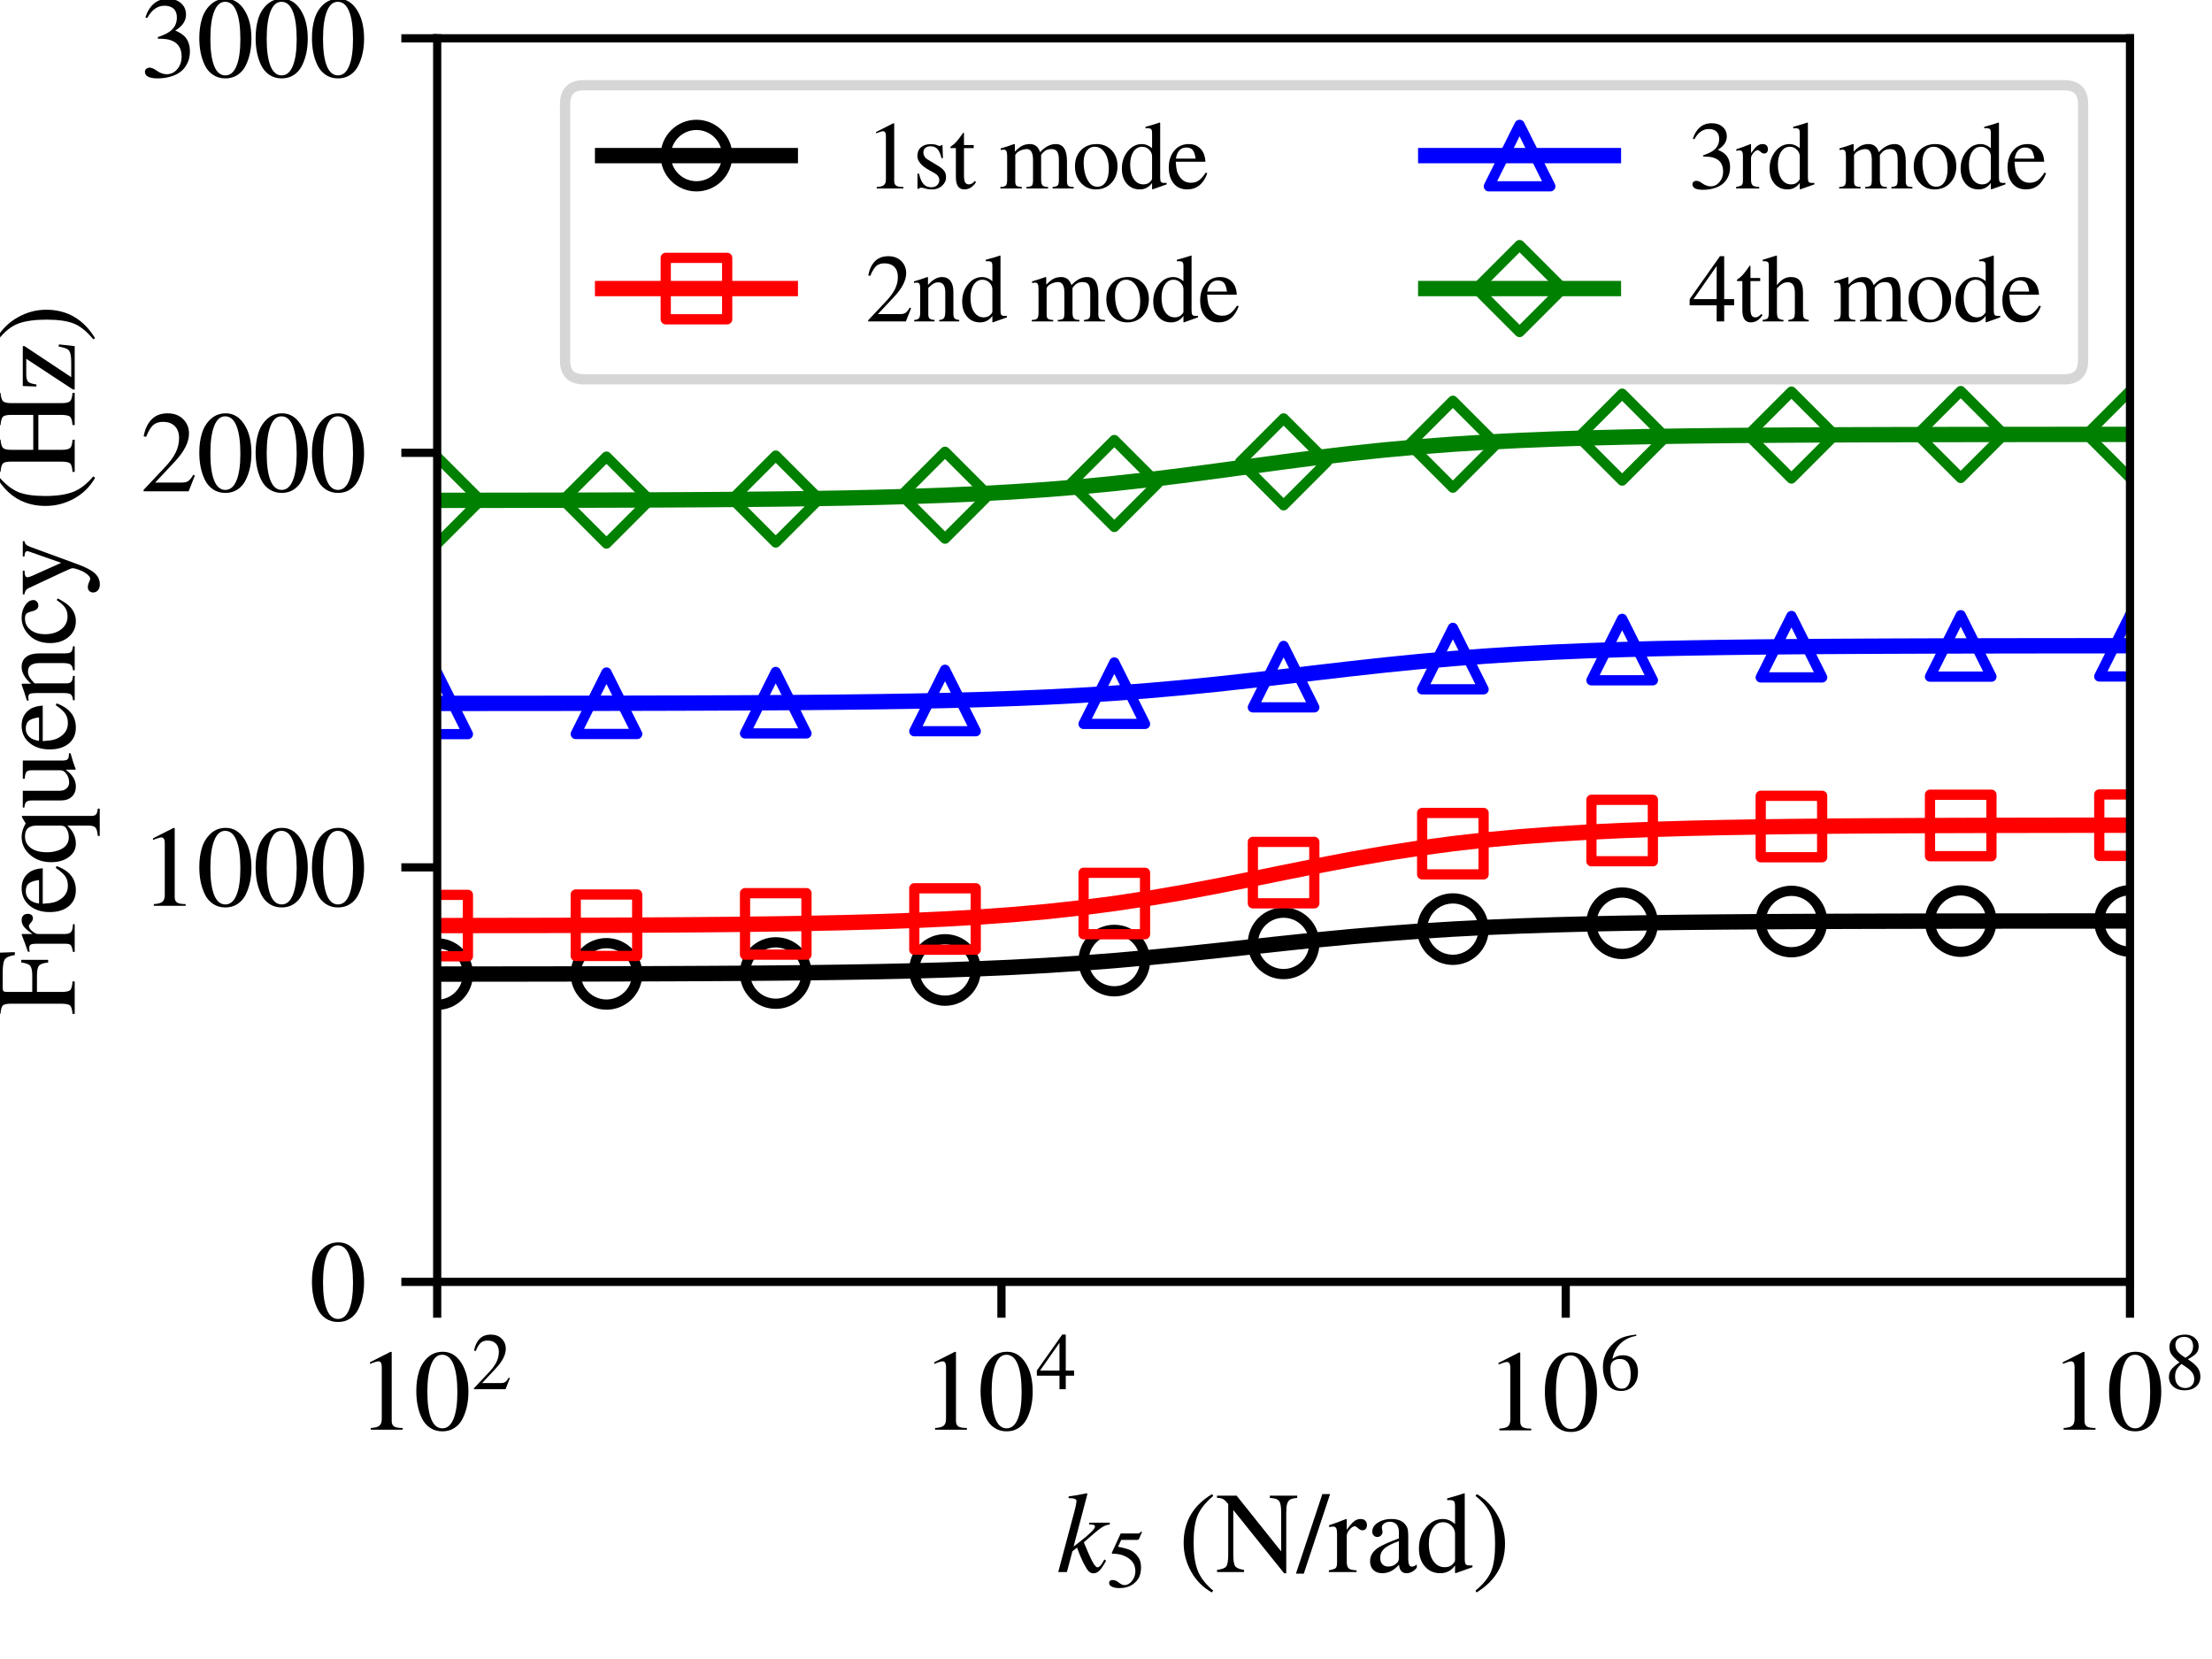 <?xml version="1.0" encoding="utf-8" standalone="no"?>
<!DOCTYPE svg PUBLIC "-//W3C//DTD SVG 1.1//EN"
  "http://www.w3.org/Graphics/SVG/1.1/DTD/svg11.dtd">
<svg xmlns:xlink="http://www.w3.org/1999/xlink" width="216pt" height="162pt" viewBox="0 0 216 162" xmlns="http://www.w3.org/2000/svg" version="1.1">
 <defs>
  <style type="text/css">*{stroke-linejoin: round; stroke-linecap: butt}</style>
 </defs>
 <g id="figure_1">
  <g id="patch_1">
   <path d="M 0 162 
L 216 162 
L 216 0 
L 0 0 
z
" style="fill: #ffffff"/>
  </g>
  <g id="axes_1">
   <g id="patch_2">
    <path d="M 42.691 125.174 
L 207.992 125.174 
L 207.992 3.741 
L 42.691 3.741 
z
" style="fill: #ffffff"/>
   </g>
   <g id="matplotlib.axis_1">
    <g id="xtick_1">
     <g id="line2d_1">
      <defs>
       <path id="m75e5962289" d="M 0 0 
L 0 3.5 
" style="stroke: #000000; stroke-width: 0.8"/>
      </defs>
      <g>
       <use xlink:href="#m75e5962289" x="42.691" y="125.174" style="stroke: #000000; stroke-width: 0.8"/>
      </g>
     </g>
     <g id="text_1">
      <!-- $\mathdefault{10^{2}}$ -->
      <g transform="translate(34.881 139.687)scale(0.11 -0.11)">
       <defs>
        <path id="STIXGeneral-Regular-31" d="M 2522 0 
L 755 0 
L 755 96 
Q 1107 115 1235 227 
Q 1363 339 1363 608 
L 1363 3482 
Q 1363 3795 1171 3795 
Q 1082 3795 883 3718 
L 710 3654 
L 710 3744 
L 1856 4326 
L 1914 4307 
L 1914 486 
Q 1914 275 2042 185 
Q 2170 96 2522 96 
L 2522 0 
z
" transform="scale(0.016)"/>
        <path id="STIXGeneral-Regular-30" d="M 3046 2112 
Q 3046 1683 2963 1302 
Q 2880 922 2717 602 
Q 2554 282 2266 96 
Q 1978 -90 1600 -90 
Q 1210 -90 915 108 
Q 621 307 461 640 
Q 301 973 227 1350 
Q 154 1728 154 2150 
Q 154 2746 301 3222 
Q 448 3699 790 4012 
Q 1133 4326 1626 4326 
Q 2253 4326 2649 3712 
Q 3046 3098 3046 2112 
z
M 2432 2080 
Q 2432 3091 2217 3625 
Q 2003 4160 1587 4160 
Q 1190 4160 979 3622 
Q 768 3085 768 2106 
Q 768 1120 979 598 
Q 1190 77 1600 77 
Q 2003 77 2217 598 
Q 2432 1120 2432 2080 
z
" transform="scale(0.016)"/>
        <path id="STIXGeneral-Regular-32" d="M 3034 877 
L 2688 0 
L 186 0 
L 186 77 
L 1325 1286 
Q 1773 1754 1965 2144 
Q 2157 2534 2157 2950 
Q 2157 3379 1920 3616 
Q 1683 3853 1267 3853 
Q 922 3853 720 3673 
Q 518 3494 326 3021 
L 192 3053 
Q 301 3648 630 3987 
Q 960 4326 1523 4326 
Q 2054 4326 2380 4006 
Q 2707 3686 2707 3200 
Q 2707 2477 1888 1613 
L 832 486 
L 2330 486 
Q 2541 486 2665 569 
Q 2790 653 2944 915 
L 3034 877 
z
" transform="scale(0.016)"/>
       </defs>
       <use xlink:href="#STIXGeneral-Regular-31" transform="translate(0 0.684)"/>
       <use xlink:href="#STIXGeneral-Regular-30" transform="translate(50 0.684)"/>
       <use xlink:href="#STIXGeneral-Regular-32" transform="translate(101.575 36.684)scale(0.7)"/>
      </g>
     </g>
    </g>
    <g id="xtick_2">
     <g id="line2d_2">
      <g>
       <use xlink:href="#m75e5962289" x="97.791" y="125.174" style="stroke: #000000; stroke-width: 0.8"/>
      </g>
     </g>
     <g id="text_2">
      <!-- $\mathdefault{10^{4}}$ -->
      <g transform="translate(89.981 139.687)scale(0.11 -0.11)">
       <defs>
        <path id="STIXGeneral-Regular-34" d="M 3027 1069 
L 2368 1069 
L 2368 0 
L 1869 0 
L 1869 1069 
L 77 1069 
L 77 1478 
L 2086 4326 
L 2368 4326 
L 2368 1478 
L 3027 1478 
L 3027 1069 
z
M 1869 1478 
L 1869 3674 
L 333 1478 
L 1869 1478 
z
" transform="scale(0.016)"/>
       </defs>
       <use xlink:href="#STIXGeneral-Regular-31" transform="translate(0 0.684)"/>
       <use xlink:href="#STIXGeneral-Regular-30" transform="translate(50 0.684)"/>
       <use xlink:href="#STIXGeneral-Regular-34" transform="translate(101.575 36.684)scale(0.7)"/>
      </g>
     </g>
    </g>
    <g id="xtick_3">
     <g id="line2d_3">
      <g>
       <use xlink:href="#m75e5962289" x="152.892" y="125.174" style="stroke: #000000; stroke-width: 0.8"/>
      </g>
     </g>
     <g id="text_3">
      <!-- $\mathdefault{10^{6}}$ -->
      <g transform="translate(145.082 139.687)scale(0.11 -0.11)">
       <defs>
        <path id="STIXGeneral-Regular-36" d="M 2854 4378 
L 2867 4275 
Q 2112 4154 1606 3664 
Q 1101 3174 973 2451 
Q 1344 2739 1786 2739 
Q 2349 2739 2672 2380 
Q 2995 2022 2995 1402 
Q 2995 774 2669 378 
Q 2291 -90 1651 -90 
Q 870 -90 518 557 
Q 218 1107 218 1786 
Q 218 2835 915 3552 
Q 1312 3962 1731 4131 
Q 2150 4301 2854 4378 
z
M 2419 1203 
Q 2419 2445 1555 2445 
Q 1235 2445 1024 2275 
Q 813 2106 813 1702 
Q 813 954 1046 522 
Q 1280 90 1722 90 
Q 2061 90 2240 394 
Q 2419 698 2419 1203 
z
" transform="scale(0.016)"/>
       </defs>
       <use xlink:href="#STIXGeneral-Regular-31" transform="translate(0 0.116)"/>
       <use xlink:href="#STIXGeneral-Regular-30" transform="translate(50 0.116)"/>
       <use xlink:href="#STIXGeneral-Regular-36" transform="translate(101.575 36.116)scale(0.7)"/>
      </g>
     </g>
    </g>
    <g id="xtick_4">
     <g id="line2d_4">
      <g>
       <use xlink:href="#m75e5962289" x="207.992" y="125.174" style="stroke: #000000; stroke-width: 0.8"/>
      </g>
     </g>
     <g id="text_4">
      <!-- $\mathdefault{10^{8}}$ -->
      <g transform="translate(200.182 139.687)scale(0.11 -0.11)">
       <defs>
        <path id="STIXGeneral-Regular-38" d="M 2848 992 
Q 2848 499 2505 204 
Q 2163 -90 1587 -90 
Q 1050 -90 704 204 
Q 358 499 358 954 
Q 358 1293 524 1533 
Q 691 1773 1190 2125 
Q 710 2522 553 2765 
Q 397 3008 397 3328 
Q 397 3782 745 4054 
Q 1094 4326 1638 4326 
Q 2106 4326 2410 4060 
Q 2714 3795 2714 3411 
Q 2714 3059 2531 2848 
Q 2349 2637 1856 2374 
Q 2432 1990 2640 1689 
Q 2848 1389 2848 992 
z
M 2272 3411 
Q 2272 3744 2086 3945 
Q 1901 4147 1574 4147 
Q 1248 4147 1059 3977 
Q 870 3808 870 3513 
Q 870 3219 1059 2979 
Q 1248 2739 1670 2490 
Q 1997 2682 2134 2896 
Q 2272 3110 2272 3411 
z
M 1734 1741 
L 1357 1997 
Q 1075 1766 960 1545 
Q 845 1325 845 1011 
Q 845 576 1065 333 
Q 1286 90 1658 90 
Q 1971 90 2166 285 
Q 2362 480 2362 794 
Q 2362 1082 2214 1299 
Q 2067 1517 1734 1741 
z
" transform="scale(0.016)"/>
       </defs>
       <use xlink:href="#STIXGeneral-Regular-31" transform="translate(0 0.684)"/>
       <use xlink:href="#STIXGeneral-Regular-30" transform="translate(50 0.684)"/>
       <use xlink:href="#STIXGeneral-Regular-38" transform="translate(101.575 36.684)scale(0.7)"/>
      </g>
     </g>
    </g>
    <g id="text_5">
     <!-- $k_5\ \mathrm{(N/rad)}$ -->
     <g transform="translate(103.177 153.587)scale(0.11 -0.11)">
      <defs>
       <path id="STIXGeneral-Italic-6b" d="M 2950 2739 
L 2950 2637 
Q 2720 2624 2464 2448 
Q 2208 2272 1510 1651 
L 1747 1088 
Q 2099 262 2266 262 
Q 2400 262 2554 531 
Q 2586 582 2650 698 
L 2746 627 
Q 2522 224 2374 77 
Q 2227 -70 2035 -70 
Q 1894 -70 1782 42 
Q 1670 154 1517 454 
Q 1325 826 1133 1357 
L 877 1152 
L 570 0 
L 90 0 
L 992 3379 
Q 1082 3699 1107 3942 
Q 1088 4096 781 4096 
L 666 4096 
L 666 4198 
Q 1146 4256 1670 4371 
L 1709 4333 
L 941 1414 
L 1216 1626 
Q 2131 2330 2131 2522 
Q 2131 2637 1894 2637 
L 1805 2637 
L 1805 2739 
L 2950 2739 
z
" transform="scale(0.016)"/>
       <path id="STIXGeneral-Regular-35" d="M 2803 4358 
L 2573 3814 
Q 2534 3731 2400 3731 
L 1158 3731 
L 902 3187 
Q 1606 3053 1920 2896 
Q 2234 2739 2502 2368 
Q 2726 2061 2726 1555 
Q 2726 1094 2576 780 
Q 2426 467 2099 224 
Q 1664 -90 1011 -90 
Q 646 -90 422 19 
Q 198 128 198 307 
Q 198 550 486 550 
Q 717 550 960 352 
Q 1210 147 1414 147 
Q 1747 147 2012 480 
Q 2278 813 2278 1229 
Q 2278 1843 1850 2189 
Q 1293 2637 486 2637 
Q 410 2637 410 2688 
L 416 2720 
L 1114 4237 
L 2438 4237 
Q 2547 4237 2608 4269 
Q 2669 4301 2746 4403 
L 2803 4358 
z
" transform="scale(0.016)"/>
       <path id="STIXGeneral-Regular-28" d="M 1946 -1030 
L 1869 -1133 
Q 1126 -710 716 32 
Q 307 774 307 1613 
Q 307 3386 1888 4326 
L 1946 4224 
Q 1293 3667 1075 3126 
Q 858 2586 858 1632 
Q 858 685 1082 96 
Q 1306 -493 1946 -1030 
z
" transform="scale(0.016)"/>
       <path id="STIXGeneral-Regular-4e" d="M 4525 4237 
L 4525 4115 
Q 4198 4083 4102 4000 
Q 4000 3910 3958 3756 
Q 3917 3603 3917 3245 
L 3917 -70 
L 3802 -70 
L 979 3443 
L 979 960 
Q 979 474 1088 323 
Q 1197 173 1574 122 
L 1574 0 
L 77 0 
L 77 122 
Q 474 166 586 310 
Q 698 454 698 960 
L 698 3776 
Q 531 3981 416 4048 
Q 301 4115 77 4115 
L 77 4237 
L 1165 4237 
L 3635 1146 
L 3635 3322 
Q 3635 3808 3514 3949 
Q 3437 4032 3344 4061 
Q 3251 4090 3008 4115 
L 3008 4237 
L 4525 4237 
z
" transform="scale(0.016)"/>
       <path id="STIXGeneral-Regular-2f" d="M 1837 4326 
L 378 -90 
L -58 -90 
L 1408 4326 
L 1837 4326 
z
" transform="scale(0.016)"/>
       <path id="STIXGeneral-Regular-72" d="M 1024 2931 
L 1024 2342 
Q 1267 2688 1430 2816 
Q 1594 2944 1792 2944 
Q 1958 2944 2051 2854 
Q 2144 2765 2144 2605 
Q 2144 2470 2077 2393 
Q 2010 2317 1894 2317 
Q 1773 2317 1638 2445 
Q 1536 2541 1472 2541 
Q 1338 2541 1181 2355 
Q 1024 2170 1024 2016 
L 1024 576 
Q 1024 301 1133 205 
Q 1242 109 1568 96 
L 1568 0 
L 32 0 
L 32 96 
Q 339 154 412 224 
Q 486 294 486 538 
L 486 2138 
Q 486 2349 438 2435 
Q 390 2522 269 2522 
Q 166 2522 45 2496 
L 45 2598 
Q 448 2726 992 2944 
L 1024 2931 
z
" transform="scale(0.016)"/>
       <path id="STIXGeneral-Regular-61" d="M 2829 422 
L 2829 243 
Q 2586 -64 2253 -64 
Q 1888 -64 1843 403 
L 1837 403 
Q 1427 -64 909 -64 
Q 608 -64 422 112 
Q 237 288 237 602 
Q 237 1050 685 1350 
Q 992 1555 1837 1869 
L 1837 2214 
Q 1837 2502 1699 2646 
Q 1562 2790 1338 2790 
Q 1146 2790 1018 2697 
Q 890 2605 890 2477 
Q 890 2419 909 2348 
Q 928 2278 928 2208 
Q 928 2112 841 2029 
Q 755 1946 634 1946 
Q 525 1946 441 2029 
Q 358 2112 358 2240 
Q 358 2547 685 2752 
Q 986 2944 1421 2944 
Q 1939 2944 2176 2656 
Q 2291 2522 2323 2384 
Q 2355 2246 2355 1946 
L 2355 723 
Q 2355 301 2554 301 
Q 2682 301 2829 422 
z
M 1837 813 
L 1837 1715 
Q 1248 1510 1018 1293 
Q 800 1094 800 800 
Q 800 557 921 432 
Q 1043 307 1242 307 
Q 1453 307 1613 410 
Q 1747 506 1792 589 
Q 1837 672 1837 813 
z
" transform="scale(0.016)"/>
       <path id="STIXGeneral-Regular-64" d="M 3142 269 
L 2202 -64 
L 2176 -45 
L 2176 365 
Q 1869 -64 1357 -64 
Q 826 -64 499 317 
Q 173 698 173 1312 
Q 173 1990 563 2467 
Q 954 2944 1504 2944 
Q 1850 2944 2176 2669 
L 2176 3667 
Q 2176 3866 2118 3930 
Q 2061 3994 1882 3994 
Q 1792 3994 1741 3987 
L 1741 4090 
Q 2323 4243 2682 4371 
L 2714 4358 
L 2714 730 
Q 2714 506 2768 435 
Q 2822 365 2995 365 
Q 3034 365 3142 371 
L 3142 269 
z
M 2176 653 
L 2176 2125 
Q 2176 2381 1981 2573 
Q 1786 2765 1523 2765 
Q 1158 2765 940 2438 
Q 723 2112 723 1568 
Q 723 979 963 624 
Q 1203 269 1606 269 
Q 1907 269 2080 474 
Q 2176 582 2176 653 
z
" transform="scale(0.016)"/>
       <path id="STIXGeneral-Regular-29" d="M 186 4224 
L 262 4326 
Q 992 3891 1408 3148 
Q 1824 2406 1824 1581 
Q 1824 -166 243 -1133 
L 186 -1030 
Q 845 -486 1059 54 
Q 1274 595 1274 1562 
Q 1274 2534 1059 3120 
Q 845 3706 186 4224 
z
" transform="scale(0.016)"/>
      </defs>
      <use xlink:href="#STIXGeneral-Italic-6b" transform="translate(0 0.703)"/>
      <use xlink:href="#STIXGeneral-Regular-35" transform="translate(44.4 -12.525)scale(0.7)"/>
      <use xlink:href="#STIXGeneral-Regular-28" transform="translate(107.876 0.703)"/>
      <use xlink:href="#STIXGeneral-Regular-4e" transform="translate(141.176 0.703)"/>
      <use xlink:href="#STIXGeneral-Regular-2f" transform="translate(213.376 0.703)"/>
      <use xlink:href="#STIXGeneral-Regular-72" transform="translate(241.176 0.703)"/>
      <use xlink:href="#STIXGeneral-Regular-61" transform="translate(274.476 0.703)"/>
      <use xlink:href="#STIXGeneral-Regular-64" transform="translate(318.876 0.703)"/>
      <use xlink:href="#STIXGeneral-Regular-29" transform="translate(368.876 0.703)"/>
     </g>
    </g>
   </g>
   <g id="matplotlib.axis_2">
    <g id="ytick_1">
     <g id="line2d_5">
      <defs>
       <path id="mdc2df073ec" d="M 0 0 
L -3.5 0 
" style="stroke: #000000; stroke-width: 0.8"/>
      </defs>
      <g>
       <use xlink:href="#mdc2df073ec" x="42.691" y="125.174" style="stroke: #000000; stroke-width: 0.8"/>
      </g>
     </g>
     <g id="text_6">
      <!-- 0 -->
      <g transform="translate(30.191 128.931)scale(0.11 -0.11)">
       <use xlink:href="#STIXGeneral-Regular-30"/>
      </g>
     </g>
    </g>
    <g id="ytick_2">
     <g id="line2d_6">
      <g>
       <use xlink:href="#mdc2df073ec" x="42.691" y="84.697" style="stroke: #000000; stroke-width: 0.8"/>
      </g>
     </g>
     <g id="text_7">
      <!-- 1000 -->
      <g transform="translate(13.691 88.453)scale(0.11 -0.11)">
       <use xlink:href="#STIXGeneral-Regular-31"/>
       <use xlink:href="#STIXGeneral-Regular-30" x="50"/>
       <use xlink:href="#STIXGeneral-Regular-30" x="100"/>
       <use xlink:href="#STIXGeneral-Regular-30" x="150"/>
      </g>
     </g>
    </g>
    <g id="ytick_3">
     <g id="line2d_7">
      <g>
       <use xlink:href="#mdc2df073ec" x="42.691" y="44.219" style="stroke: #000000; stroke-width: 0.8"/>
      </g>
     </g>
     <g id="text_8">
      <!-- 2000 -->
      <g transform="translate(13.691 47.975)scale(0.11 -0.11)">
       <use xlink:href="#STIXGeneral-Regular-32"/>
       <use xlink:href="#STIXGeneral-Regular-30" x="50"/>
       <use xlink:href="#STIXGeneral-Regular-30" x="100"/>
       <use xlink:href="#STIXGeneral-Regular-30" x="150"/>
      </g>
     </g>
    </g>
    <g id="ytick_4">
     <g id="line2d_8">
      <g>
       <use xlink:href="#mdc2df073ec" x="42.691" y="3.741" style="stroke: #000000; stroke-width: 0.8"/>
      </g>
     </g>
     <g id="text_9">
      <!-- 3000 -->
      <g transform="translate(13.691 7.497)scale(0.11 -0.11)">
       <defs>
        <path id="STIXGeneral-Regular-33" d="M 390 3264 
L 288 3290 
Q 435 3770 748 4048 
Q 1062 4326 1542 4326 
Q 1990 4326 2265 4083 
Q 2541 3840 2541 3450 
Q 2541 2925 1946 2566 
Q 2298 2413 2477 2227 
Q 2758 1914 2758 1402 
Q 2758 890 2464 506 
Q 2246 211 1840 60 
Q 1434 -90 979 -90 
Q 262 -90 262 275 
Q 262 378 339 442 
Q 416 506 525 506 
Q 685 506 915 339 
Q 1197 141 1466 141 
Q 1818 141 2058 425 
Q 2298 710 2298 1120 
Q 2298 1856 1632 2048 
Q 1434 2112 979 2112 
L 979 2202 
Q 1338 2323 1517 2432 
Q 2035 2726 2035 3290 
Q 2035 3610 1852 3776 
Q 1670 3942 1344 3942 
Q 768 3942 390 3264 
z
" transform="scale(0.016)"/>
       </defs>
       <use xlink:href="#STIXGeneral-Regular-33"/>
       <use xlink:href="#STIXGeneral-Regular-30" x="50"/>
       <use xlink:href="#STIXGeneral-Regular-30" x="100"/>
       <use xlink:href="#STIXGeneral-Regular-30" x="150"/>
      </g>
     </g>
    </g>
    <g id="text_10">
     <!-- Frequency (Hz) -->
     <g transform="translate(7.294 99.125)rotate(-90)scale(0.11 -0.11)">
      <defs>
       <path id="STIXGeneral-Regular-46" d="M 3494 3322 
L 3334 3322 
Q 3264 3757 3094 3875 
Q 2925 3994 2349 3994 
L 1504 3994 
Q 1370 3994 1328 3946 
Q 1286 3898 1286 3744 
L 1286 2355 
L 2195 2355 
Q 2598 2355 2736 2470 
Q 2874 2586 2918 2963 
L 3066 2963 
L 3066 1472 
L 2918 1472 
Q 2880 1862 2745 1977 
Q 2611 2093 2195 2093 
L 1286 2093 
L 1286 717 
Q 1286 352 1392 246 
Q 1498 141 1869 122 
L 1869 0 
L 70 0 
L 70 122 
Q 435 147 534 259 
Q 634 371 634 787 
L 634 3526 
Q 634 3878 538 3984 
Q 442 4090 77 4115 
L 77 4237 
L 3462 4237 
L 3494 3322 
z
" transform="scale(0.016)"/>
       <path id="STIXGeneral-Regular-65" d="M 2611 1050 
L 2714 1005 
Q 2330 -64 1376 -64 
Q 813 -64 486 329 
Q 160 723 160 1389 
Q 160 2074 525 2509 
Q 890 2944 1485 2944 
Q 2061 2944 2374 2502 
Q 2560 2246 2592 1773 
L 621 1773 
Q 646 1370 700 1158 
Q 755 947 915 730 
Q 1184 378 1626 378 
Q 1939 378 2153 531 
Q 2368 685 2611 1050 
z
M 634 1978 
L 1939 1978 
Q 1882 2381 1750 2547 
Q 1619 2714 1312 2714 
Q 1043 2714 864 2525 
Q 685 2336 634 1978 
z
" transform="scale(0.016)"/>
       <path id="STIXGeneral-Regular-71" d="M 3123 -1389 
L 1613 -1389 
L 1613 -1280 
Q 1952 -1254 2067 -1158 
Q 2182 -1062 2182 -794 
L 2182 410 
Q 1747 -64 1178 -64 
Q 730 -64 442 320 
Q 154 704 154 1312 
Q 154 2003 560 2473 
Q 966 2944 1562 2944 
Q 1920 2944 2304 2720 
L 2650 2925 
L 2720 2925 
L 2720 -902 
Q 2720 -1107 2797 -1180 
Q 2874 -1254 3123 -1280 
L 3123 -1389 
z
M 2182 813 
L 2182 2131 
Q 2182 2758 1587 2758 
Q 1178 2758 941 2432 
Q 704 2106 704 1542 
Q 704 1210 803 925 
Q 902 640 1062 499 
Q 1254 326 1542 326 
Q 1882 326 2106 531 
Q 2182 602 2182 813 
z
" transform="scale(0.016)"/>
       <path id="STIXGeneral-Regular-75" d="M 3072 320 
L 3072 230 
Q 2573 96 2195 -58 
L 2163 -38 
L 2163 486 
L 2150 486 
Q 1747 -64 1235 -64 
Q 870 -64 662 160 
Q 454 384 454 755 
L 454 2362 
Q 454 2598 371 2688 
Q 288 2778 58 2790 
L 58 2880 
L 992 2880 
L 992 813 
Q 992 595 1123 451 
Q 1254 307 1446 307 
Q 1760 307 1984 506 
Q 2067 582 2099 649 
Q 2131 717 2131 877 
L 2131 2355 
Q 2131 2605 2041 2678 
Q 1952 2752 1658 2771 
L 1658 2880 
L 2669 2880 
L 2669 685 
Q 2669 461 2742 390 
Q 2816 320 3034 320 
L 3072 320 
z
" transform="scale(0.016)"/>
       <path id="STIXGeneral-Regular-6e" d="M 3104 0 
L 1773 0 
L 1779 96 
Q 2016 115 2096 233 
Q 2176 352 2176 672 
L 2176 1946 
Q 2176 2592 1709 2592 
Q 1549 2592 1408 2515 
Q 1267 2438 1050 2227 
L 1050 461 
Q 1050 269 1136 192 
Q 1222 115 1466 96 
L 1466 0 
L 115 0 
L 115 96 
Q 358 115 435 214 
Q 512 314 512 602 
L 512 2157 
Q 512 2394 467 2483 
Q 422 2573 288 2573 
Q 160 2573 102 2547 
L 102 2656 
Q 550 2784 979 2944 
L 1030 2925 
L 1030 2426 
L 1037 2426 
Q 1491 2944 1958 2944 
Q 2323 2944 2518 2688 
Q 2714 2432 2714 1958 
L 2714 544 
Q 2714 288 2790 205 
Q 2867 122 3104 96 
L 3104 0 
z
" transform="scale(0.016)"/>
       <path id="STIXGeneral-Regular-63" d="M 2547 998 
L 2637 941 
Q 2362 403 2112 205 
Q 1786 -64 1376 -64 
Q 845 -64 502 336 
Q 160 736 160 1357 
Q 160 2170 698 2618 
Q 1094 2944 1562 2944 
Q 1965 2944 2256 2749 
Q 2547 2554 2547 2285 
Q 2547 2176 2457 2096 
Q 2368 2016 2246 2016 
Q 2022 2016 1939 2310 
L 1901 2451 
Q 1850 2630 1773 2694 
Q 1696 2758 1523 2758 
Q 1133 2758 893 2451 
Q 653 2144 653 1645 
Q 653 1094 928 745 
Q 1203 397 1645 397 
Q 1920 397 2118 528 
Q 2317 659 2547 998 
z
" transform="scale(0.016)"/>
       <path id="STIXGeneral-Regular-79" d="M 3040 2880 
L 3040 2784 
Q 2925 2771 2854 2700 
Q 2784 2630 2720 2458 
L 1760 -160 
Q 1510 -838 1257 -1116 
Q 1005 -1395 640 -1395 
Q 435 -1395 313 -1289 
Q 192 -1184 192 -1024 
Q 192 -902 272 -816 
Q 352 -730 467 -730 
Q 653 -730 800 -813 
Q 883 -858 966 -858 
Q 1101 -858 1286 -576 
Q 1376 -448 1459 -211 
Q 1542 26 1542 115 
Q 1542 198 1274 762 
L 429 2566 
Q 346 2752 90 2790 
L 90 2880 
L 1402 2880 
L 1402 2784 
Q 1197 2778 1117 2739 
Q 1037 2701 1037 2611 
Q 1037 2541 1120 2349 
L 1837 749 
L 2458 2515 
Q 2483 2573 2483 2630 
Q 2483 2784 2189 2784 
L 2189 2880 
L 3040 2880 
z
" transform="scale(0.016)"/>
       <path id="STIXGeneral-Regular-20" transform="scale(0.016)"/>
       <path id="STIXGeneral-Regular-48" d="M 4499 0 
L 2714 0 
L 2714 122 
Q 3085 147 3181 265 
Q 3277 384 3277 794 
L 3277 2016 
L 1338 2016 
L 1338 723 
Q 1338 371 1440 256 
Q 1542 141 1894 122 
L 1901 0 
L 115 0 
L 115 122 
Q 493 147 589 259 
Q 685 371 685 781 
L 685 3507 
Q 685 3878 585 3980 
Q 486 4083 115 4115 
L 115 4237 
L 1907 4237 
L 1907 4115 
Q 1549 4083 1443 3977 
Q 1338 3872 1338 3507 
L 1338 2298 
L 3277 2298 
L 3277 3507 
Q 3277 3878 3177 3980 
Q 3078 4083 2707 4115 
L 2707 4237 
L 4499 4237 
L 4499 4115 
Q 4141 4083 4035 3977 
Q 3930 3872 3930 3507 
L 3930 710 
Q 3930 371 4035 259 
Q 4141 147 4499 122 
L 4499 0 
z
" transform="scale(0.016)"/>
       <path id="STIXGeneral-Regular-7a" d="M 2675 870 
L 2579 0 
L 173 0 
L 173 96 
L 1875 2688 
L 1011 2688 
Q 710 2688 604 2582 
Q 499 2477 454 2125 
L 339 2125 
L 365 2880 
L 2579 2880 
L 2579 2784 
L 858 192 
L 1709 192 
Q 2246 192 2387 365 
Q 2477 474 2560 896 
L 2675 870 
z
" transform="scale(0.016)"/>
      </defs>
      <use xlink:href="#STIXGeneral-Regular-46"/>
      <use xlink:href="#STIXGeneral-Regular-72" x="55.6"/>
      <use xlink:href="#STIXGeneral-Regular-65" x="88.9"/>
      <use xlink:href="#STIXGeneral-Regular-71" x="133.3"/>
      <use xlink:href="#STIXGeneral-Regular-75" x="183.3"/>
      <use xlink:href="#STIXGeneral-Regular-65" x="233.3"/>
      <use xlink:href="#STIXGeneral-Regular-6e" x="277.7"/>
      <use xlink:href="#STIXGeneral-Regular-63" x="327.7"/>
      <use xlink:href="#STIXGeneral-Regular-79" x="372.1"/>
      <use xlink:href="#STIXGeneral-Regular-20" x="422.1"/>
      <use xlink:href="#STIXGeneral-Regular-28" x="447.1"/>
      <use xlink:href="#STIXGeneral-Regular-48" x="480.4"/>
      <use xlink:href="#STIXGeneral-Regular-7a" x="552.6"/>
      <use xlink:href="#STIXGeneral-Regular-29" x="597"/>
     </g>
    </g>
   </g>
   <g id="line2d_9">
    <path d="M 42.691 95.119 
L 45.997 95.116 
L 49.303 95.113 
L 52.609 95.11 
L 55.915 95.104 
L 59.221 95.098 
L 62.527 95.089 
L 65.833 95.077 
L 69.139 95.062 
L 72.445 95.042 
L 75.751 95.016 
L 79.057 94.982 
L 82.363 94.938 
L 85.669 94.882 
L 88.975 94.809 
L 92.281 94.716 
L 95.587 94.598 
L 98.893 94.452 
L 102.199 94.272 
L 105.505 94.055 
L 108.811 93.801 
L 112.117 93.508 
L 115.423 93.184 
L 118.73 92.836 
L 122.036 92.476 
L 125.342 92.119 
L 128.648 91.776 
L 131.954 91.46 
L 135.26 91.178 
L 138.566 90.933 
L 141.872 90.727 
L 145.178 90.557 
L 148.484 90.419 
L 151.79 90.309 
L 155.096 90.222 
L 158.402 90.154 
L 161.708 90.101 
L 165.014 90.06 
L 168.32 90.029 
L 171.626 90.005 
L 174.932 89.987 
L 178.238 89.972 
L 181.544 89.962 
L 184.85 89.954 
L 188.156 89.947 
L 191.462 89.943 
L 194.768 89.939 
L 198.074 89.936 
L 201.38 89.934 
L 204.686 89.933 
L 207.992 89.931 
" clip-path="url(#p9da03bf061)" style="fill: none; stroke: #000000; stroke-width: 1.5; stroke-linecap: square"/>
    <defs>
     <path id="m0d98ed40f2" d="M 0 3 
C 0.796 3 1.559 2.684 2.121 2.121 
C 2.684 1.559 3 0.796 3 0 
C 3 -0.796 2.684 -1.559 2.121 -2.121 
C 1.559 -2.684 0.796 -3 0 -3 
C -0.796 -3 -1.559 -2.684 -2.121 -2.121 
C -2.684 -1.559 -3 -0.796 -3 0 
C -3 0.796 -2.684 1.559 -2.121 2.121 
C -1.559 2.684 -0.796 3 0 3 
z
" style="stroke: #000000"/>
    </defs>
    <g clip-path="url(#p9da03bf061)">
     <use xlink:href="#m0d98ed40f2" x="42.691" y="95.119" style="fill-opacity: 0; stroke: #000000"/>
     <use xlink:href="#m0d98ed40f2" x="59.221" y="95.098" style="fill-opacity: 0; stroke: #000000"/>
     <use xlink:href="#m0d98ed40f2" x="75.751" y="95.016" style="fill-opacity: 0; stroke: #000000"/>
     <use xlink:href="#m0d98ed40f2" x="92.281" y="94.716" style="fill-opacity: 0; stroke: #000000"/>
     <use xlink:href="#m0d98ed40f2" x="108.811" y="93.801" style="fill-opacity: 0; stroke: #000000"/>
     <use xlink:href="#m0d98ed40f2" x="125.342" y="92.119" style="fill-opacity: 0; stroke: #000000"/>
     <use xlink:href="#m0d98ed40f2" x="141.872" y="90.727" style="fill-opacity: 0; stroke: #000000"/>
     <use xlink:href="#m0d98ed40f2" x="158.402" y="90.154" style="fill-opacity: 0; stroke: #000000"/>
     <use xlink:href="#m0d98ed40f2" x="174.932" y="89.987" style="fill-opacity: 0; stroke: #000000"/>
     <use xlink:href="#m0d98ed40f2" x="191.462" y="89.943" style="fill-opacity: 0; stroke: #000000"/>
     <use xlink:href="#m0d98ed40f2" x="207.992" y="89.931" style="fill-opacity: 0; stroke: #000000"/>
    </g>
   </g>
   <g id="line2d_10">
    <path d="M 42.691 90.381 
L 45.997 90.377 
L 49.303 90.373 
L 52.609 90.367 
L 55.915 90.359 
L 59.221 90.348 
L 62.527 90.334 
L 65.833 90.316 
L 69.139 90.292 
L 72.445 90.26 
L 75.751 90.219 
L 79.057 90.165 
L 82.363 90.096 
L 85.669 90.005 
L 88.975 89.888 
L 92.281 89.739 
L 95.587 89.549 
L 98.893 89.311 
L 102.199 89.016 
L 105.505 88.656 
L 108.811 88.227 
L 112.117 87.728 
L 115.423 87.162 
L 118.73 86.541 
L 122.036 85.882 
L 125.342 85.209 
L 128.648 84.546 
L 131.954 83.916 
L 135.26 83.339 
L 138.566 82.826 
L 141.872 82.384 
L 145.178 82.011 
L 148.484 81.704 
L 151.79 81.456 
L 155.096 81.257 
L 158.402 81.1 
L 161.708 80.978 
L 165.014 80.882 
L 168.32 80.809 
L 171.626 80.752 
L 174.932 80.709 
L 178.238 80.675 
L 181.544 80.65 
L 184.85 80.631 
L 188.156 80.616 
L 191.462 80.605 
L 194.768 80.596 
L 198.074 80.59 
L 201.38 80.585 
L 204.686 80.581 
L 207.992 80.578 
" clip-path="url(#p9da03bf061)" style="fill: none; stroke: #ff0000; stroke-width: 1.5; stroke-linecap: square"/>
    <defs>
     <path id="m2cbdf2195c" d="M -3 3 
L 3 3 
L 3 -3 
L -3 -3 
z
" style="stroke: #ff0000; stroke-linejoin: miter"/>
    </defs>
    <g clip-path="url(#p9da03bf061)">
     <use xlink:href="#m2cbdf2195c" x="42.691" y="90.381" style="fill-opacity: 0; stroke: #ff0000; stroke-linejoin: miter"/>
     <use xlink:href="#m2cbdf2195c" x="59.221" y="90.348" style="fill-opacity: 0; stroke: #ff0000; stroke-linejoin: miter"/>
     <use xlink:href="#m2cbdf2195c" x="75.751" y="90.219" style="fill-opacity: 0; stroke: #ff0000; stroke-linejoin: miter"/>
     <use xlink:href="#m2cbdf2195c" x="92.281" y="89.739" style="fill-opacity: 0; stroke: #ff0000; stroke-linejoin: miter"/>
     <use xlink:href="#m2cbdf2195c" x="108.811" y="88.227" style="fill-opacity: 0; stroke: #ff0000; stroke-linejoin: miter"/>
     <use xlink:href="#m2cbdf2195c" x="125.342" y="85.209" style="fill-opacity: 0; stroke: #ff0000; stroke-linejoin: miter"/>
     <use xlink:href="#m2cbdf2195c" x="141.872" y="82.384" style="fill-opacity: 0; stroke: #ff0000; stroke-linejoin: miter"/>
     <use xlink:href="#m2cbdf2195c" x="158.402" y="81.1" style="fill-opacity: 0; stroke: #ff0000; stroke-linejoin: miter"/>
     <use xlink:href="#m2cbdf2195c" x="174.932" y="80.709" style="fill-opacity: 0; stroke: #ff0000; stroke-linejoin: miter"/>
     <use xlink:href="#m2cbdf2195c" x="191.462" y="80.605" style="fill-opacity: 0; stroke: #ff0000; stroke-linejoin: miter"/>
     <use xlink:href="#m2cbdf2195c" x="207.992" y="80.578" style="fill-opacity: 0; stroke: #ff0000; stroke-linejoin: miter"/>
    </g>
   </g>
   <g id="line2d_11">
    <path d="M 42.691 68.687 
L 45.997 68.685 
L 49.303 68.683 
L 52.609 68.681 
L 55.915 68.677 
L 59.221 68.673 
L 62.527 68.667 
L 65.833 68.659 
L 69.139 68.648 
L 72.445 68.634 
L 75.751 68.616 
L 79.057 68.593 
L 82.363 68.562 
L 85.669 68.522 
L 88.975 68.47 
L 92.281 68.403 
L 95.587 68.317 
L 98.893 68.207 
L 102.199 68.07 
L 105.505 67.899 
L 108.811 67.69 
L 112.117 67.441 
L 115.423 67.149 
L 118.73 66.819 
L 122.036 66.457 
L 125.342 66.073 
L 128.648 65.681 
L 131.954 65.297 
L 135.26 64.934 
L 138.566 64.603 
L 141.872 64.311 
L 145.178 64.06 
L 148.484 63.85 
L 151.79 63.678 
L 155.096 63.539 
L 158.402 63.429 
L 161.708 63.341 
L 165.014 63.274 
L 168.32 63.221 
L 171.626 63.18 
L 174.932 63.149 
L 178.238 63.125 
L 181.544 63.107 
L 184.85 63.093 
L 188.156 63.082 
L 191.462 63.074 
L 194.768 63.068 
L 198.074 63.063 
L 201.38 63.06 
L 204.686 63.057 
L 207.992 63.055 
" clip-path="url(#p9da03bf061)" style="fill: none; stroke: #0000ff; stroke-width: 1.5; stroke-linecap: square"/>
    <defs>
     <path id="m88e93ea289" d="M 0 -3 
L -3 3 
L 3 3 
z
" style="stroke: #0000ff; stroke-linejoin: miter"/>
    </defs>
    <g clip-path="url(#p9da03bf061)">
     <use xlink:href="#m88e93ea289" x="42.691" y="68.687" style="fill-opacity: 0; stroke: #0000ff; stroke-linejoin: miter"/>
     <use xlink:href="#m88e93ea289" x="59.221" y="68.673" style="fill-opacity: 0; stroke: #0000ff; stroke-linejoin: miter"/>
     <use xlink:href="#m88e93ea289" x="75.751" y="68.616" style="fill-opacity: 0; stroke: #0000ff; stroke-linejoin: miter"/>
     <use xlink:href="#m88e93ea289" x="92.281" y="68.403" style="fill-opacity: 0; stroke: #0000ff; stroke-linejoin: miter"/>
     <use xlink:href="#m88e93ea289" x="108.811" y="67.69" style="fill-opacity: 0; stroke: #0000ff; stroke-linejoin: miter"/>
     <use xlink:href="#m88e93ea289" x="125.342" y="66.073" style="fill-opacity: 0; stroke: #0000ff; stroke-linejoin: miter"/>
     <use xlink:href="#m88e93ea289" x="141.872" y="64.311" style="fill-opacity: 0; stroke: #0000ff; stroke-linejoin: miter"/>
     <use xlink:href="#m88e93ea289" x="158.402" y="63.429" style="fill-opacity: 0; stroke: #0000ff; stroke-linejoin: miter"/>
     <use xlink:href="#m88e93ea289" x="174.932" y="63.149" style="fill-opacity: 0; stroke: #0000ff; stroke-linejoin: miter"/>
     <use xlink:href="#m88e93ea289" x="191.462" y="63.074" style="fill-opacity: 0; stroke: #0000ff; stroke-linejoin: miter"/>
     <use xlink:href="#m88e93ea289" x="207.992" y="63.055" style="fill-opacity: 0; stroke: #0000ff; stroke-linejoin: miter"/>
    </g>
   </g>
   <g id="line2d_12">
    <path d="M 42.691 48.859 
L 45.997 48.856 
L 49.303 48.852 
L 52.609 48.847 
L 55.915 48.841 
L 59.221 48.833 
L 62.527 48.822 
L 65.833 48.807 
L 69.139 48.789 
L 72.445 48.764 
L 75.751 48.732 
L 79.057 48.69 
L 82.363 48.635 
L 85.669 48.564 
L 88.975 48.473 
L 92.281 48.357 
L 95.587 48.211 
L 98.893 48.028 
L 102.199 47.803 
L 105.505 47.532 
L 108.811 47.212 
L 112.117 46.845 
L 115.423 46.437 
L 118.73 46 
L 122.036 45.548 
L 125.342 45.1 
L 128.648 44.673 
L 131.954 44.28 
L 135.26 43.931 
L 138.566 43.631 
L 141.872 43.379 
L 145.178 43.171 
L 148.484 43.004 
L 151.79 42.871 
L 155.096 42.766 
L 158.402 42.684 
L 161.708 42.62 
L 165.014 42.571 
L 168.32 42.534 
L 171.626 42.505 
L 174.932 42.483 
L 178.238 42.466 
L 181.544 42.453 
L 184.85 42.443 
L 188.156 42.436 
L 191.462 42.43 
L 194.768 42.426 
L 198.074 42.423 
L 201.38 42.42 
L 204.686 42.418 
L 207.992 42.417 
" clip-path="url(#p9da03bf061)" style="fill: none; stroke: #008000; stroke-width: 1.5; stroke-linecap: square"/>
    <defs>
     <path id="md09f14256c" d="M 0 4.243 
L 4.243 0 
L 0 -4.243 
L -4.243 0 
z
" style="stroke: #008000; stroke-linejoin: miter"/>
    </defs>
    <g clip-path="url(#p9da03bf061)">
     <use xlink:href="#md09f14256c" x="42.691" y="48.859" style="fill-opacity: 0; stroke: #008000; stroke-linejoin: miter"/>
     <use xlink:href="#md09f14256c" x="59.221" y="48.833" style="fill-opacity: 0; stroke: #008000; stroke-linejoin: miter"/>
     <use xlink:href="#md09f14256c" x="75.751" y="48.732" style="fill-opacity: 0; stroke: #008000; stroke-linejoin: miter"/>
     <use xlink:href="#md09f14256c" x="92.281" y="48.357" style="fill-opacity: 0; stroke: #008000; stroke-linejoin: miter"/>
     <use xlink:href="#md09f14256c" x="108.811" y="47.212" style="fill-opacity: 0; stroke: #008000; stroke-linejoin: miter"/>
     <use xlink:href="#md09f14256c" x="125.342" y="45.1" style="fill-opacity: 0; stroke: #008000; stroke-linejoin: miter"/>
     <use xlink:href="#md09f14256c" x="141.872" y="43.379" style="fill-opacity: 0; stroke: #008000; stroke-linejoin: miter"/>
     <use xlink:href="#md09f14256c" x="158.402" y="42.684" style="fill-opacity: 0; stroke: #008000; stroke-linejoin: miter"/>
     <use xlink:href="#md09f14256c" x="174.932" y="42.483" style="fill-opacity: 0; stroke: #008000; stroke-linejoin: miter"/>
     <use xlink:href="#md09f14256c" x="191.462" y="42.43" style="fill-opacity: 0; stroke: #008000; stroke-linejoin: miter"/>
     <use xlink:href="#md09f14256c" x="207.992" y="42.417" style="fill-opacity: 0; stroke: #008000; stroke-linejoin: miter"/>
    </g>
   </g>
   <g id="patch_3">
    <path d="M 42.691 125.174 
L 42.691 3.741 
" style="fill: none; stroke: #000000; stroke-width: 0.8; stroke-linejoin: miter; stroke-linecap: square"/>
   </g>
   <g id="patch_4">
    <path d="M 207.992 125.174 
L 207.992 3.741 
" style="fill: none; stroke: #000000; stroke-width: 0.8; stroke-linejoin: miter; stroke-linecap: square"/>
   </g>
   <g id="patch_5">
    <path d="M 42.691 125.174 
L 207.992 125.174 
" style="fill: none; stroke: #000000; stroke-width: 0.8; stroke-linejoin: miter; stroke-linecap: square"/>
   </g>
   <g id="patch_6">
    <path d="M 42.691 3.741 
L 207.992 3.741 
" style="fill: none; stroke: #000000; stroke-width: 0.8; stroke-linejoin: miter; stroke-linecap: square"/>
   </g>
   <g id="legend_1">
    <g id="patch_7">
     <path d="M 57.013 37.04 
L 201.578 37.04 
Q 203.41 37.04 203.41 35.207 
L 203.41 10.155 
Q 203.41 8.322 201.578 8.322 
L 57.013 8.322 
Q 55.18 8.322 55.18 10.155 
L 55.18 35.207 
Q 55.18 37.04 57.013 37.04 
z
" style="fill: #ffffff; opacity: 0.8; stroke: #cccccc; stroke-linejoin: miter"/>
    </g>
    <g id="line2d_13">
     <path d="M 58.845 15.194 
L 68.008 15.194 
L 77.171 15.194 
" style="fill: none; stroke: #000000; stroke-width: 1.5; stroke-linecap: square"/>
     <g>
      <use xlink:href="#m0d98ed40f2" x="68.008" y="15.194" style="fill-opacity: 0; stroke: #000000"/>
     </g>
    </g>
    <g id="text_11">
     <!-- 1st mode -->
     <g transform="translate(84.502 18.401)scale(0.092 -0.092)">
      <defs>
       <path id="STIXGeneral-Regular-73" d="M 998 1926 
L 1664 1523 
Q 1984 1331 2105 1164 
Q 2227 998 2227 736 
Q 2227 416 1961 176 
Q 1696 -64 1331 -64 
Q 1030 -64 864 -6 
Q 691 51 570 51 
Q 461 51 416 -26 
L 333 -26 
L 333 979 
L 435 979 
Q 538 512 730 294 
Q 922 77 1248 77 
Q 1485 77 1632 211 
Q 1779 346 1779 550 
Q 1779 845 1440 1030 
L 1094 1222 
Q 326 1651 326 2150 
Q 326 2522 566 2730 
Q 806 2938 1210 2938 
Q 1491 2938 1638 2867 
Q 1754 2816 1818 2816 
Q 1862 2816 1920 2880 
L 1990 2880 
L 2022 2010 
L 1926 2010 
Q 1818 2445 1654 2621 
Q 1491 2797 1203 2797 
Q 986 2797 854 2688 
Q 723 2579 723 2362 
Q 723 2253 796 2128 
Q 870 2003 998 1926 
z
" transform="scale(0.016)"/>
       <path id="STIXGeneral-Regular-74" d="M 1702 493 
L 1786 422 
Q 1478 -64 1011 -64 
Q 448 -64 448 749 
L 448 2675 
L 109 2675 
Q 83 2694 83 2720 
Q 83 2771 192 2842 
Q 435 2982 813 3526 
Q 826 3546 874 3606 
Q 922 3667 941 3706 
Q 986 3706 986 3622 
L 986 2880 
L 1632 2880 
L 1632 2675 
L 986 2675 
L 986 845 
Q 986 538 1062 403 
Q 1139 269 1318 269 
Q 1510 269 1702 493 
z
" transform="scale(0.016)"/>
       <path id="STIXGeneral-Regular-6d" d="M 4960 0 
L 3565 0 
L 3565 96 
Q 3834 122 3907 208 
Q 3981 294 3981 576 
L 3981 1894 
Q 3981 2278 3869 2444 
Q 3757 2611 3488 2611 
Q 3264 2611 3107 2521 
Q 2950 2432 2803 2221 
L 2803 608 
Q 2803 301 2896 201 
Q 2989 102 3264 96 
L 3264 0 
L 1830 0 
L 1830 96 
Q 2112 115 2189 188 
Q 2266 262 2266 550 
L 2266 1901 
Q 2266 2611 1850 2611 
Q 1670 2611 1468 2531 
Q 1267 2451 1171 2336 
Q 1088 2240 1088 2227 
L 1088 448 
Q 1088 243 1177 176 
Q 1267 109 1523 96 
L 1523 0 
L 102 0 
L 102 96 
Q 371 102 460 195 
Q 550 288 550 563 
L 550 2150 
Q 550 2387 499 2480 
Q 448 2573 326 2573 
Q 230 2573 122 2547 
L 122 2656 
Q 557 2778 1011 2944 
L 1062 2925 
L 1062 2451 
L 1075 2451 
Q 1363 2752 1584 2848 
Q 1805 2944 2054 2944 
Q 2560 2944 2733 2406 
Q 3232 2944 3776 2944 
Q 4518 2944 4518 1792 
L 4518 493 
Q 4518 282 4582 202 
Q 4646 122 4794 109 
L 4960 96 
L 4960 0 
z
" transform="scale(0.016)"/>
       <path id="STIXGeneral-Regular-6f" d="M 3008 1478 
Q 3008 806 2608 371 
Q 2208 -64 1568 -64 
Q 979 -64 582 368 
Q 186 800 186 1459 
Q 186 2125 582 2534 
Q 979 2944 1626 2944 
Q 2221 2944 2614 2537 
Q 3008 2131 3008 1478 
z
M 2432 1306 
Q 2432 2035 2112 2445 
Q 1856 2765 1504 2765 
Q 1171 2765 966 2493 
Q 762 2221 762 1747 
Q 762 928 1101 435 
Q 1318 115 1677 115 
Q 2029 115 2230 432 
Q 2432 749 2432 1306 
z
" transform="scale(0.016)"/>
      </defs>
      <use xlink:href="#STIXGeneral-Regular-31"/>
      <use xlink:href="#STIXGeneral-Regular-73" x="50"/>
      <use xlink:href="#STIXGeneral-Regular-74" x="88.9"/>
      <use xlink:href="#STIXGeneral-Regular-20" x="116.7"/>
      <use xlink:href="#STIXGeneral-Regular-6d" x="141.7"/>
      <use xlink:href="#STIXGeneral-Regular-6f" x="219.5"/>
      <use xlink:href="#STIXGeneral-Regular-64" x="269.5"/>
      <use xlink:href="#STIXGeneral-Regular-65" x="319.5"/>
     </g>
    </g>
    <g id="line2d_14">
     <path d="M 58.845 28.179 
L 68.008 28.179 
L 77.171 28.179 
" style="fill: none; stroke: #ff0000; stroke-width: 1.5; stroke-linecap: square"/>
     <g>
      <use xlink:href="#m2cbdf2195c" x="68.008" y="28.179" style="fill-opacity: 0; stroke: #ff0000; stroke-linejoin: miter"/>
     </g>
    </g>
    <g id="text_12">
     <!-- 2nd mode -->
     <g transform="translate(84.502 31.386)scale(0.092 -0.092)">
      <use xlink:href="#STIXGeneral-Regular-32"/>
      <use xlink:href="#STIXGeneral-Regular-6e" x="50"/>
      <use xlink:href="#STIXGeneral-Regular-64" x="100"/>
      <use xlink:href="#STIXGeneral-Regular-20" x="150"/>
      <use xlink:href="#STIXGeneral-Regular-6d" x="175"/>
      <use xlink:href="#STIXGeneral-Regular-6f" x="252.8"/>
      <use xlink:href="#STIXGeneral-Regular-64" x="302.8"/>
      <use xlink:href="#STIXGeneral-Regular-65" x="352.8"/>
     </g>
    </g>
    <g id="line2d_15">
     <path d="M 139.223 15.194 
L 148.386 15.194 
L 157.549 15.194 
" style="fill: none; stroke: #0000ff; stroke-width: 1.5; stroke-linecap: square"/>
     <g>
      <use xlink:href="#m88e93ea289" x="148.386" y="15.194" style="fill-opacity: 0; stroke: #0000ff; stroke-linejoin: miter"/>
     </g>
    </g>
    <g id="text_13">
     <!-- 3rd mode -->
     <g transform="translate(164.88 18.401)scale(0.092 -0.092)">
      <use xlink:href="#STIXGeneral-Regular-33"/>
      <use xlink:href="#STIXGeneral-Regular-72" x="50"/>
      <use xlink:href="#STIXGeneral-Regular-64" x="83.3"/>
      <use xlink:href="#STIXGeneral-Regular-20" x="133.3"/>
      <use xlink:href="#STIXGeneral-Regular-6d" x="158.3"/>
      <use xlink:href="#STIXGeneral-Regular-6f" x="236.1"/>
      <use xlink:href="#STIXGeneral-Regular-64" x="286.1"/>
      <use xlink:href="#STIXGeneral-Regular-65" x="336.1"/>
     </g>
    </g>
    <g id="line2d_16">
     <path d="M 139.223 28.179 
L 148.386 28.179 
L 157.549 28.179 
" style="fill: none; stroke: #008000; stroke-width: 1.5; stroke-linecap: square"/>
     <g>
      <use xlink:href="#md09f14256c" x="148.386" y="28.179" style="fill-opacity: 0; stroke: #008000; stroke-linejoin: miter"/>
     </g>
    </g>
    <g id="text_14">
     <!-- 4th mode -->
     <g transform="translate(164.88 31.386)scale(0.092 -0.092)">
      <defs>
       <path id="STIXGeneral-Regular-68" d="M 3117 0 
L 1760 0 
L 1760 96 
Q 2042 128 2118 224 
Q 2195 320 2195 653 
L 2195 1920 
Q 2195 2598 1722 2598 
Q 1530 2598 1370 2508 
Q 1210 2419 1005 2195 
L 1005 653 
Q 1005 320 1081 224 
Q 1158 128 1440 96 
L 1440 0 
L 58 0 
L 58 96 
Q 333 134 400 224 
Q 467 314 467 653 
L 467 3667 
Q 467 3872 406 3933 
Q 346 3994 141 3994 
Q 83 3994 64 3987 
L 64 4090 
L 237 4141 
Q 730 4288 973 4371 
L 1005 4352 
L 1005 2406 
Q 1229 2694 1446 2819 
Q 1664 2944 1946 2944 
Q 2733 2944 2733 1926 
L 2733 653 
Q 2733 320 2793 233 
Q 2854 147 3117 96 
L 3117 0 
z
" transform="scale(0.016)"/>
      </defs>
      <use xlink:href="#STIXGeneral-Regular-34"/>
      <use xlink:href="#STIXGeneral-Regular-74" x="50"/>
      <use xlink:href="#STIXGeneral-Regular-68" x="77.8"/>
      <use xlink:href="#STIXGeneral-Regular-20" x="127.8"/>
      <use xlink:href="#STIXGeneral-Regular-6d" x="152.8"/>
      <use xlink:href="#STIXGeneral-Regular-6f" x="230.6"/>
      <use xlink:href="#STIXGeneral-Regular-64" x="280.6"/>
      <use xlink:href="#STIXGeneral-Regular-65" x="330.6"/>
     </g>
    </g>
   </g>
  </g>
 </g>
 <defs>
  <clipPath id="p9da03bf061">
   <rect x="42.691" y="3.741" width="165.301" height="121.434"/>
  </clipPath>
 </defs>
</svg>
